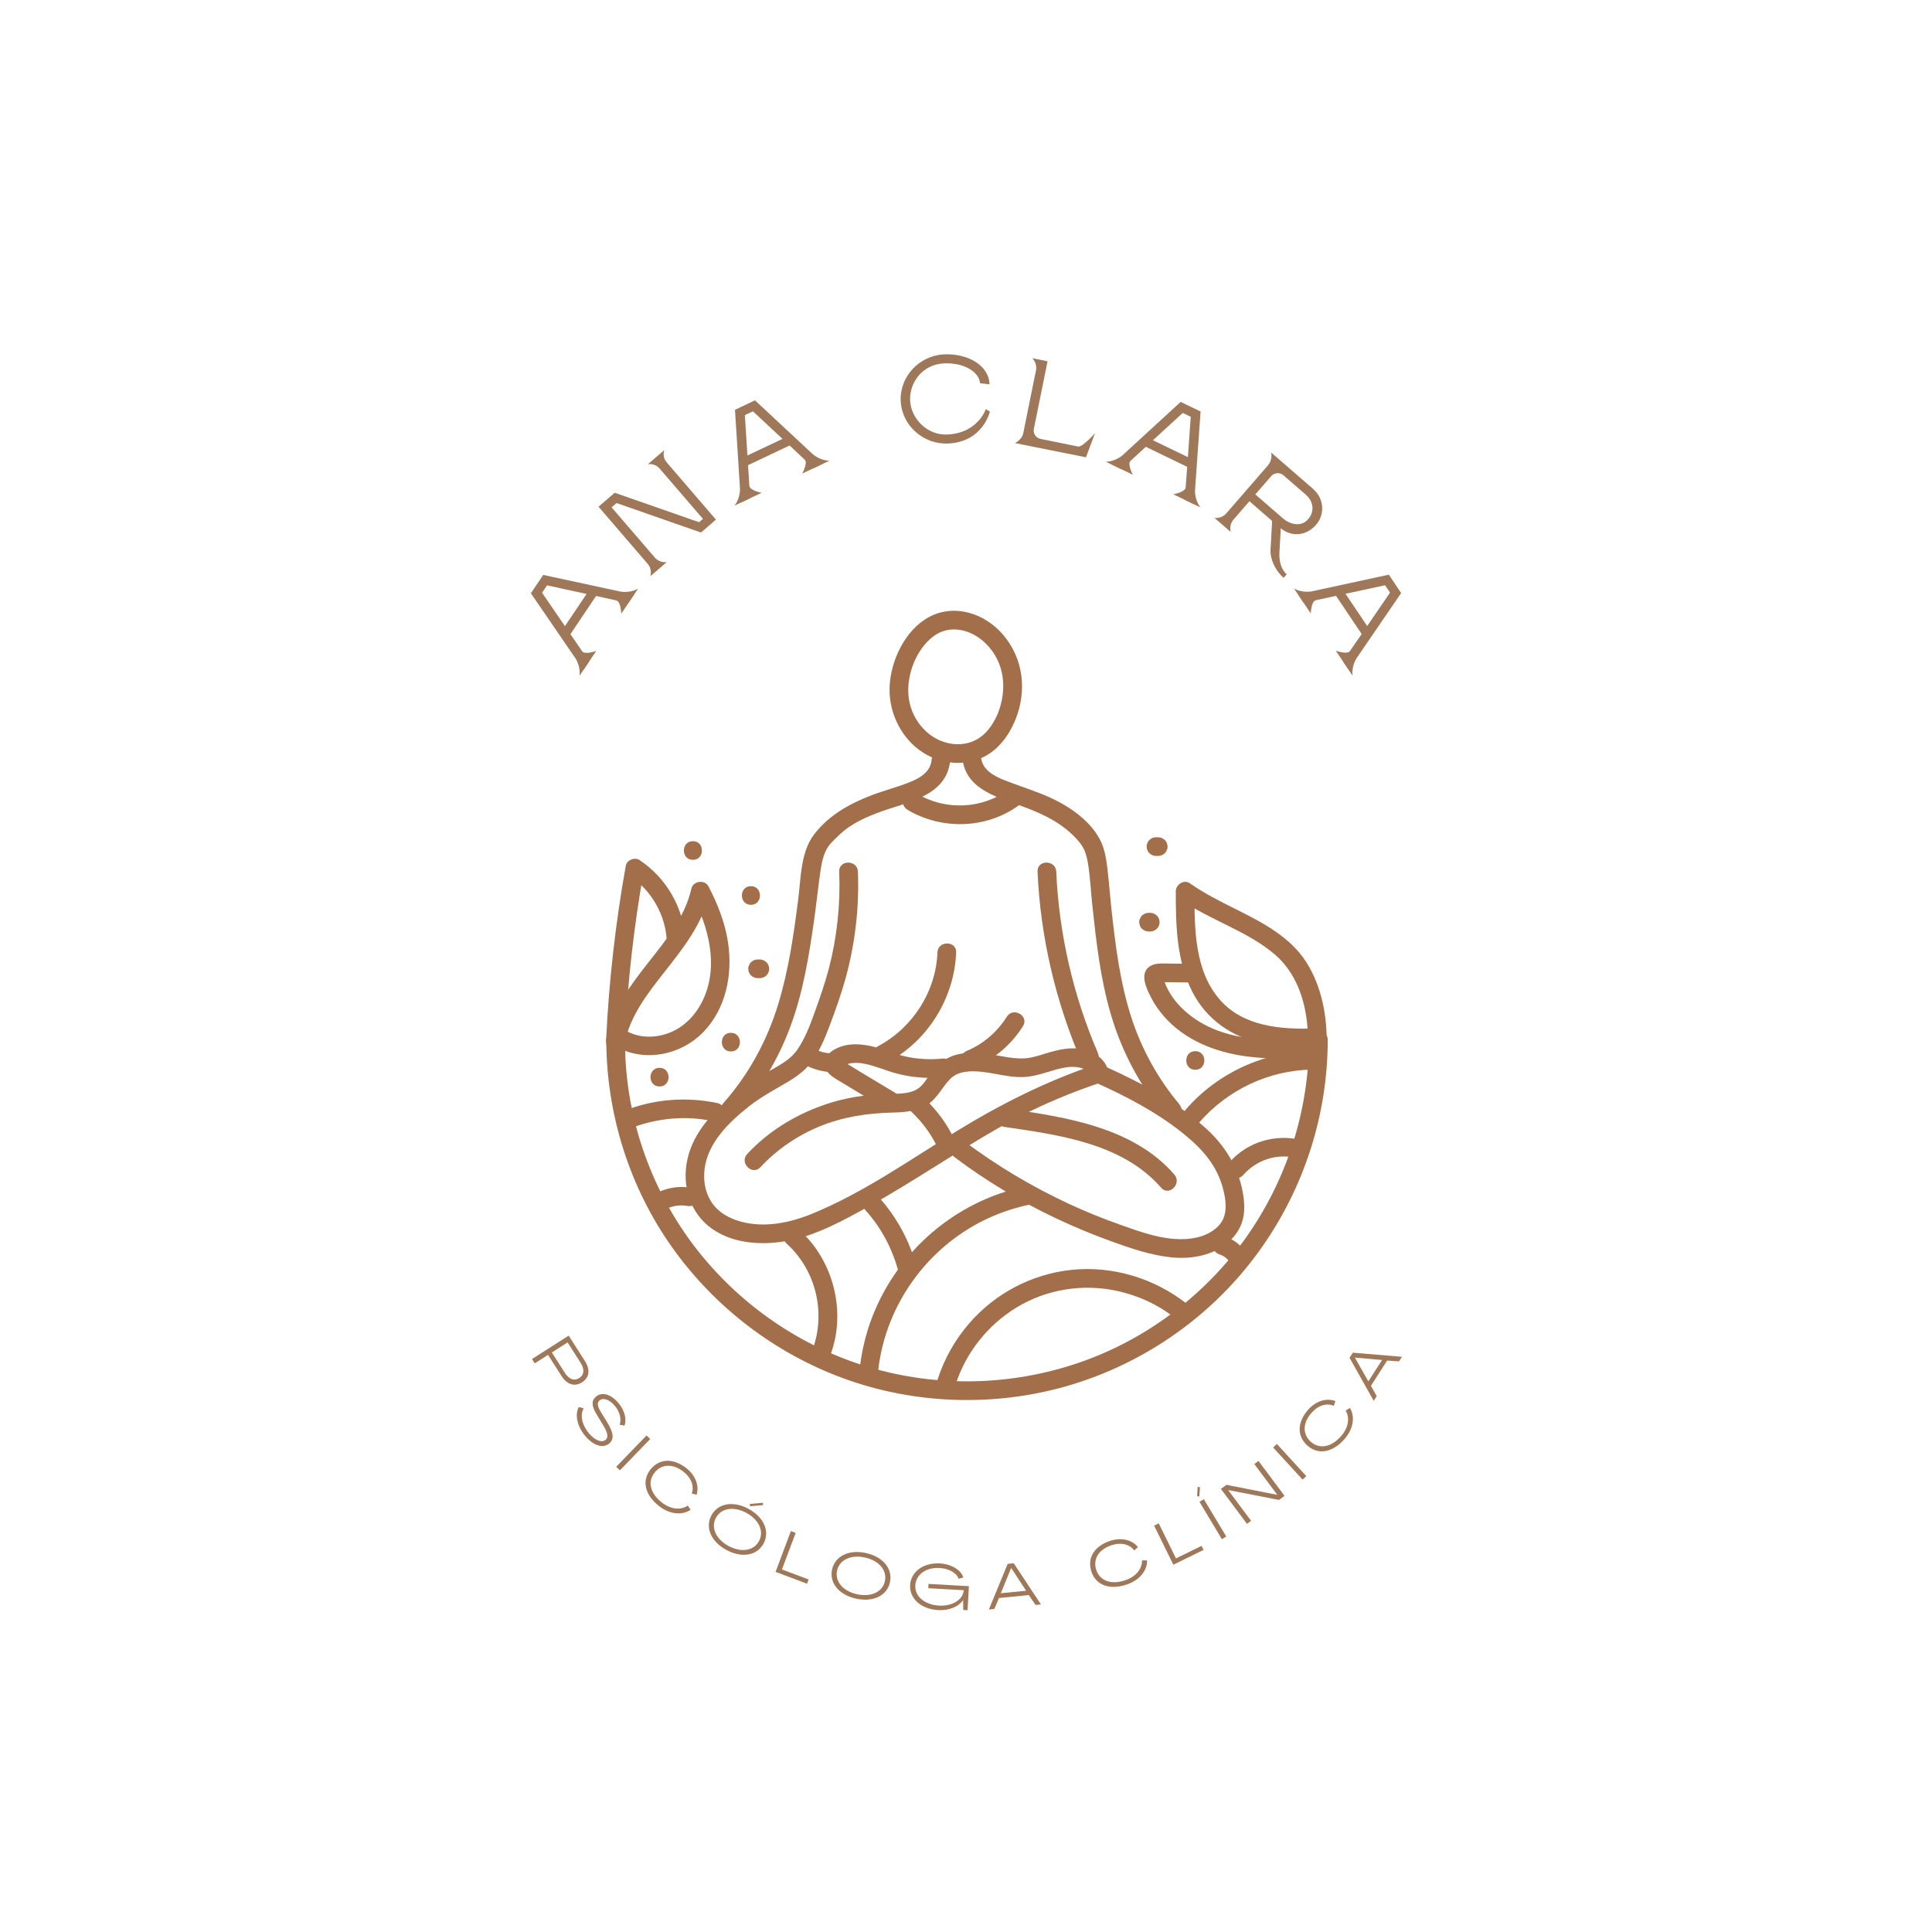 <?xml version="1.0" encoding="UTF-8"?><svg xmlns="http://www.w3.org/2000/svg" xmlns:xlink="http://www.w3.org/1999/xlink" contentScriptType="text/ecmascript" width="375" zoomAndPan="magnify" contentStyleType="text/css" viewBox="0 0 375 375" height="375" preserveAspectRatio="xMidYMid meet" version="1.0"><defs><g><g id="glyph-0-0"><path d="M 11.266 -16.77 C 11.266 -16.77 9.918 -15.883 7.871 -16.188 L -5.309 -19.031 L -7.152 -19.43 L -9.547 -15.863 L -8.48 -14.309 L -0.848 -3.172 C 0.191 -1.402 -0.105 0.16 -0.105 0.16 L 0.656 -0.977 L 0.676 -0.961 L 1.785 -2.617 L 1.766 -2.629 L 3.145 -4.68 C 3.145 -4.68 0.953 -3.871 0.41 -4.609 L -1.867 -7.934 L 3.109 -15.34 L 7.012 -14.48 C 7.93 -14.297 8 -11.91 8 -11.91 L 9.395 -13.98 L 9.414 -13.969 L 10.523 -15.621 L 10.504 -15.633 Z M -2.934 -9.484 L -7.371 -15.965 L -6.406 -17.398 L 1.266 -15.738 Z M -2.934 -9.484 "/></g><g id="glyph-1-0"><path d="M 0.062 -22.18 C 0.062 -22.18 1.379 -22.488 2.367 -21.344 L 10.77 -11.578 L 10.023 -10.938 L -6.355 -16.656 L -9.5 -13.949 L 0.043 -2.855 C 1 -1.746 0.562 -0.453 0.562 -0.453 L 3.742 -3.191 C 3.742 -3.191 2.367 -2.988 1.445 -4.059 L -6.961 -13.824 L -5.996 -14.656 L 10.383 -8.934 L 13.293 -11.438 L 3.75 -22.531 C 2.762 -23.68 3.266 -24.934 3.266 -24.934 Z M 0.062 -22.18 "/></g><g id="glyph-2-0"><path d="M 18.262 -8.637 C 18.262 -8.637 16.648 -8.566 15.047 -9.879 L 5.18 -19.066 L 3.805 -20.352 L -0.078 -18.516 L 0.039 -16.633 L 0.895 -3.156 C 0.883 -1.109 -0.172 0.082 -0.172 0.082 L 1.062 -0.504 L 1.074 -0.48 L 2.875 -1.332 L 2.863 -1.355 L 5.098 -2.41 C 5.098 -2.41 2.797 -2.836 2.711 -3.75 L 2.457 -7.77 L 10.523 -11.586 L 13.438 -8.852 C 14.133 -8.223 12.969 -6.137 12.969 -6.137 L 15.227 -7.203 L 15.234 -7.18 L 17.035 -8.031 L 17.023 -8.055 Z M 2.336 -9.652 L 1.84 -17.484 L 3.402 -18.223 L 9.145 -12.871 Z M 2.336 -9.652 "/></g><g id="glyph-3-0"><path d="M 9.449 -1.902 C 5.449 -1.727 2.371 -5.098 2.223 -8.504 C 2.074 -11.883 4.508 -15.52 8.848 -15.711 C 12.871 -15.887 15.699 -13.895 15.785 -11.859 L 17.645 -11.652 C 17.477 -15.465 13.277 -17.656 8.84 -17.461 C 4.047 -17.254 0.191 -13.191 0.398 -8.422 C 0.609 -3.652 4.805 0.055 9.598 -0.156 C 16.383 -0.453 17.711 -6.348 17.711 -6.348 L 16.918 -6.84 C 16.918 -6.84 15.395 -2.164 9.449 -1.902 Z M 9.449 -1.902 "/></g><g id="glyph-4-0"><path d="M 13 0.844 L 5.688 -0.637 C 4.793 -0.816 4.211 -1.691 4.391 -2.586 L 7.051 -15.707 L 4.086 -16.309 C 4.086 -16.309 5.09 -15.348 4.809 -13.957 L 2.328 -1.707 C 2.086 -0.508 0.746 0.176 0.746 0.176 L 14.461 2.93 L 14.508 2.938 L 16.266 -1.75 C 16.266 -1.75 13.82 1.012 13 0.844 Z M 13 0.844 "/></g><g id="glyph-5-0"><path d="M 18.191 8.781 C 18.191 8.781 17.125 7.574 17.141 5.5 L 18.09 -7.945 L 18.223 -9.828 L 14.355 -11.691 L 12.969 -10.418 L 3.02 -1.285 C 1.418 -0.008 -0.172 -0.082 -0.172 -0.082 L 1.059 0.512 L 1.047 0.531 L 2.84 1.398 L 2.852 1.375 L 5.078 2.449 C 5.078 2.449 3.965 0.395 4.621 -0.246 L 7.59 -2.973 L 15.625 0.91 L 15.328 4.895 C 15.277 5.828 12.922 6.238 12.922 6.238 L 15.168 7.32 L 15.156 7.344 L 16.953 8.207 L 16.961 8.188 Z M 8.977 -4.246 L 14.762 -9.551 L 16.316 -8.801 L 15.762 -0.973 Z M 8.977 -4.246 "/></g><g id="glyph-6-0"><path d="M 13.145 7.145 L 13.41 2.484 C 15.414 4.16 18.301 4.059 20.266 1.793 C 22.027 -0.238 21.789 -3.301 19.762 -5.062 L 19.777 -5.078 L 11.531 -12.23 C 11.531 -12.23 11.914 -10.883 10.863 -9.668 L 2.812 -0.387 C 1.871 0.699 0.527 0.457 0.527 0.457 L 3.699 3.207 C 3.699 3.207 3.266 1.91 4.207 0.824 L 7.32 -2.766 L 11.727 1.055 L 11.422 6.605 C 11.309 8.602 12.453 10.801 13.957 12.105 L 14.555 11.414 C 13.41 10.426 13.047 8.648 13.145 7.145 Z M 11.551 -7.641 C 12.148 -8.328 13.23 -8.406 13.938 -7.793 L 18.285 -4.02 C 19.938 -2.59 20.051 -0.27 18.23 1.172 C 17.07 2.07 15.176 1.727 13.926 0.645 L 8.469 -4.09 Z M 11.551 -7.641 "/></g><g id="glyph-7-0"><path d="M 11.266 16.77 C 11.266 16.77 10.953 15.188 12.012 13.406 L 19.625 2.277 L 20.691 0.727 L 18.297 -2.84 L 16.453 -2.441 L 3.254 0.414 C 1.227 0.707 -0.105 -0.16 -0.105 -0.16 L 0.656 0.977 L 0.637 0.988 L 1.746 2.641 L 1.766 2.629 L 3.145 4.68 C 3.145 4.68 3.223 2.344 4.113 2.121 L 8.051 1.27 L 13.027 8.676 L 10.758 11.965 C 10.238 12.746 8 11.91 8 11.91 L 9.395 13.98 L 9.371 13.992 L 10.484 15.648 L 10.504 15.633 Z M 9.891 0.871 L 17.566 -0.789 L 18.527 0.645 L 14.094 7.125 Z M 9.891 0.871 "/></g><g id="glyph-8-0"><path d="M 0.324 0.508 L 0.859 1.344 L 3.449 -0.305 L 6.043 3.762 C 7.145 5.492 8.605 5.926 10.039 5.027 C 11.477 4.109 11.695 2.605 10.586 0.863 L 7.457 -4.043 Z M 4.188 -0.777 L 7.242 -2.727 L 9.766 1.23 C 10.578 2.504 10.465 3.574 9.504 4.188 C 8.543 4.801 7.523 4.453 6.711 3.18 Z M 4.188 -0.777 "/></g><g id="glyph-9-0"><path d="M 3.273 4.305 C 4.836 6.145 6.703 6.727 7.902 5.707 C 8.879 4.875 8.758 3.641 7.5 1.605 L 6.348 -0.266 C 5.574 -1.484 5.488 -2.199 6.02 -2.648 C 6.715 -3.238 7.945 -2.809 8.965 -1.613 C 9.977 -0.426 10.301 1.031 9.914 2.055 L 10.852 2.25 C 11.324 1.027 10.887 -0.727 9.641 -2.188 C 8.25 -3.824 6.5 -4.383 5.32 -3.379 C 4.379 -2.578 4.457 -1.523 5.52 0.188 L 6.684 2.113 C 7.633 3.637 7.758 4.523 7.191 5.004 C 6.477 5.609 5.152 5.148 3.98 3.766 C 2.609 2.16 2.168 0.141 2.941 -1.102 L 1.984 -1.371 C 1.195 0.148 1.652 2.406 3.273 4.305 Z M 3.273 4.305 "/></g><g id="glyph-10-0"><path d="M 0.43 0.418 L 1.148 1.109 L 7.027 -4.973 L 6.312 -5.664 Z M 0.43 0.418 "/></g><g id="glyph-11-0"><path d="M 4.688 4.02 C 6.727 5.602 9.094 5.875 10.797 4.723 L 10.242 3.91 C 8.863 4.863 6.914 4.637 5.227 3.328 C 2.969 1.574 2.402 -0.672 3.758 -2.43 C 5.125 -4.195 7.32 -4.281 9.406 -2.664 C 10.914 -1.492 11.539 0.145 11.016 1.562 L 11.953 1.82 C 12.516 0.039 11.73 -1.98 9.941 -3.371 C 7.371 -5.367 4.668 -5.23 2.969 -3.043 C 1.277 -0.863 1.938 1.887 4.688 4.02 Z M 4.688 4.02 "/></g><g id="glyph-12-0"><path d="M 9.934 -5.242 L 12.461 -5.469 L 12.418 -5.914 L 9.891 -5.688 Z M 5.328 3.234 C 8.324 4.863 11.277 4.352 12.551 2.012 C 13.82 -0.332 12.648 -3.098 9.652 -4.727 C 6.668 -6.348 3.711 -5.824 2.438 -3.484 C 1.168 -1.141 2.344 1.617 5.328 3.234 Z M 5.746 2.465 C 3.289 1.133 2.289 -1.121 3.312 -3.008 C 4.34 -4.895 6.773 -5.281 9.23 -3.945 C 11.688 -2.609 12.691 -0.359 11.664 1.527 C 10.641 3.418 8.203 3.801 5.746 2.465 Z M 5.746 2.465 "/></g><g id="glyph-13-0"><path d="M 0.562 0.211 L 6.672 2.508 L 6.98 1.688 L 1.801 -0.258 L 4.469 -7.359 L 3.539 -7.707 Z M 0.562 0.211 "/></g><g id="glyph-14-0"><path d="M 6.012 1.66 C 9.336 2.406 12.039 1.109 12.621 -1.488 C 13.207 -4.09 11.324 -6.43 8 -7.18 C 4.688 -7.926 1.98 -6.613 1.395 -4.016 C 0.812 -1.418 2.695 0.914 6.012 1.66 Z M 6.203 0.805 C 3.477 0.191 1.895 -1.703 2.367 -3.797 C 2.84 -5.895 5.074 -6.926 7.805 -6.312 C 10.531 -5.699 12.109 -3.805 11.641 -1.711 C 11.168 0.383 8.93 1.418 6.203 0.805 Z M 6.203 0.805 "/></g><g id="glyph-15-0"><path d="M 6.141 0.645 C 8.297 0.766 10.035 0.023 10.996 -1.27 L 11.008 -1.27 L 11.023 0.621 L 11.859 0.668 L 12.125 -3.992 L 4.289 -4.434 L 4.242 -3.598 L 11.117 -3.211 C 11.016 -1.375 8.898 -0.078 6.336 -0.223 C 3.543 -0.379 1.605 -2.023 1.723 -4.133 C 1.844 -6.277 3.82 -7.684 6.469 -7.52 C 8.18 -7.426 9.793 -6.555 10.102 -5.441 L 11.039 -5.676 C 10.641 -7.141 8.652 -8.289 6.508 -8.41 C 3.297 -8.59 0.863 -6.812 0.715 -4.191 C 0.57 -1.578 2.848 0.461 6.141 0.645 Z M 6.141 0.645 "/></g><g id="glyph-16-0"><path d="M 0.059 -0.004 L 1.121 -0.109 L 2.023 -2.234 L 7.805 -2.801 L 9.113 -0.891 L 10.164 -0.992 L 4.887 -8.977 L 3.715 -8.863 Z M 2.379 -3.164 L 4.375 -8.047 L 4.398 -8.051 L 7.289 -3.641 Z M 2.379 -3.164 "/></g><g id="glyph-17-0"><path d="M 5.945 -1.668 C 8.391 -2.488 9.938 -4.305 9.918 -6.363 L 8.938 -6.352 C 8.965 -4.676 7.695 -3.176 5.668 -2.5 C 2.957 -1.594 0.777 -2.371 0.062 -4.473 C -0.645 -6.59 0.5 -8.465 3.004 -9.301 C 4.812 -9.906 6.523 -9.516 7.414 -8.297 L 8.148 -8.934 C 6.98 -10.391 4.863 -10.859 2.711 -10.141 C -0.375 -9.109 -1.762 -6.789 -0.883 -4.16 C -0.008 -1.539 2.645 -0.566 5.945 -1.668 Z M 5.945 -1.668 "/></g><g id="glyph-18-0"><path d="M 0.539 -0.266 L 6.398 -3.145 L 6.012 -3.93 L 1.047 -1.492 L -2.301 -8.297 L -3.195 -7.855 Z M 0.539 -0.266 "/></g><g id="glyph-19-0"><path d="M -3.855 -8.59 L -3.742 -10.406 L -4.188 -10.445 L -4.289 -8.637 Z M 0.516 -0.309 L 1.367 -0.82 L -2.988 -8.074 L -3.84 -7.562 Z M 0.516 -0.309 "/></g><g id="glyph-20-0"><path d="M 0.48 -0.359 L 1.277 -0.953 L -3.172 -6.918 L -3.16 -6.926 L 6.703 -5.004 L 7.77 -5.801 L 2.711 -12.578 L 1.902 -11.977 L 6.359 -6.004 L 6.352 -5.996 L -3.512 -7.938 L -4.578 -7.141 Z M 0.48 -0.359 "/></g><g id="glyph-21-0"><path d="M 0.441 -0.406 L 1.176 -1.078 L -4.535 -7.316 L -5.27 -6.645 Z M 0.441 -0.406 "/></g><g id="glyph-22-0"><path d="M 4.297 -4.434 C 6 -6.371 6.418 -8.719 5.371 -10.488 L 4.527 -9.984 C 5.395 -8.551 5.051 -6.617 3.641 -5.012 C 1.754 -2.867 -0.523 -2.441 -2.199 -3.898 C -3.875 -5.371 -3.828 -7.566 -2.086 -9.551 C -0.824 -10.984 0.848 -11.508 2.23 -10.898 L 2.547 -11.82 C 0.805 -12.492 -1.262 -11.832 -2.762 -10.129 C -4.906 -7.684 -4.938 -4.98 -2.855 -3.148 C -0.781 -1.328 2 -1.82 4.297 -4.434 Z M 4.297 -4.434 "/></g><g id="glyph-23-0"><path d="M 0.031 -0.051 L 0.609 -0.949 L -0.504 -2.973 L 2.633 -7.863 L 4.941 -7.707 L 5.512 -8.598 L -4.027 -9.395 L -4.66 -8.406 Z M -1.012 -3.828 L -3.613 -8.418 L -3.598 -8.438 L 1.652 -7.977 Z M -1.012 -3.828 "/></g></g><clipPath id="clip-0"><path d="M 117.48 200 L 257.73 200 L 257.73 272 L 117.48 272 Z M 117.48 200 " clip-rule="nonzero"/></clipPath><clipPath id="clip-1"><path d="M 117.48 171 L 142 171 L 142 205 L 117.48 205 Z M 117.48 171 " clip-rule="nonzero"/></clipPath><clipPath id="clip-2"><path d="M 117.48 166 L 134 166 L 134 204 L 117.48 204 Z M 117.48 166 " clip-rule="nonzero"/></clipPath><clipPath id="clip-3"><path d="M 228 171 L 257.73 171 L 257.73 205 L 228 205 Z M 228 171 " clip-rule="nonzero"/></clipPath></defs><g clip-path="url(#clip-0)"><path fill="rgb(63.919%, 43.529%, 29.019%)" d="M 117.676 201.844 C 117.707 216.262 122.18 230.535 130.586 242.285 C 138.828 253.809 150.422 262.672 163.746 267.547 C 177.457 272.562 192.777 273.086 206.82 269.105 C 220.348 265.277 232.629 257.289 241.582 246.465 C 250.777 235.355 256.359 221.648 257.496 207.277 C 257.641 205.469 257.707 203.656 257.711 201.844 C 257.715 199.512 254.09 199.508 254.082 201.844 C 254.055 215.574 249.785 229.012 241.836 240.223 C 234.168 251.039 223.141 259.492 210.68 264.051 C 197.535 268.863 183.004 269.43 169.531 265.613 C 156.609 261.957 145.027 254.328 136.461 244.012 C 127.84 233.637 122.543 220.57 121.508 207.129 C 121.371 205.367 121.309 203.605 121.305 201.844 C 121.301 199.512 117.672 199.508 117.676 201.844 " fill-opacity="1" fill-rule="nonzero"/></g><path fill="rgb(63.919%, 43.529%, 29.019%)" d="M 193.781 138.277 C 192.98 140.145 191.875 142 190.164 143.172 C 188.379 144.395 186.176 144.727 184.074 144.254 C 179.73 143.281 176.652 139.242 176.324 134.875 C 176.02 130.855 177.816 126.121 181.07 123.59 C 184.383 121.008 188.695 122.227 191.434 125.004 C 195.137 128.762 195.508 133.973 193.598 138.707 C 193.23 139.617 193.996 140.699 194.867 140.938 C 195.902 141.223 196.73 140.582 197.098 139.672 C 199.352 134.082 198.664 127.895 194.738 123.25 C 191.242 119.113 185.359 117.09 180.352 119.75 C 175.668 122.242 172.848 128.281 172.668 133.387 C 172.461 139.188 175.805 144.949 181.258 147.16 C 184.32 148.402 187.863 148.41 190.852 146.957 C 193.676 145.586 195.703 142.934 196.914 140.105 C 197.297 139.207 197.184 138.164 196.262 137.625 C 195.5 137.18 194.168 137.371 193.781 138.277 " fill-opacity="1" fill-rule="nonzero"/><path fill="rgb(63.919%, 43.529%, 29.019%)" d="M 186.777 146.875 C 187.184 152.902 192.988 154.559 197.805 156.281 C 202.344 157.902 206.59 159.84 209.645 163.633 C 209.672 163.668 209.711 163.711 209.848 163.918 C 209.941 164.062 210.039 164.207 210.129 164.355 C 210.23 164.527 210.324 164.699 210.414 164.879 C 210.453 164.953 210.488 165.027 210.523 165.105 C 210.75 165.594 210.461 164.934 210.57 165.227 C 210.875 166.047 211.066 166.898 211.203 167.762 C 211.602 170.227 211.734 173.051 212.012 175.652 C 212.766 182.715 213.57 189.844 215.555 196.688 C 217.703 204.098 221.328 210.91 226.285 216.824 C 226.914 217.574 228.203 217.473 228.852 216.824 C 229.594 216.078 229.48 215.016 228.852 214.262 C 224.691 209.297 221.547 203.551 219.562 197.387 C 217.438 190.781 216.551 183.883 215.789 177.012 C 215.469 174.133 215.277 171.242 214.922 168.371 C 214.684 166.445 214.359 164.551 213.43 162.824 C 211.488 159.227 207.582 156.535 203.965 154.871 C 201.031 153.527 197.953 152.621 194.961 151.438 C 192.875 150.609 190.574 149.367 190.406 146.875 C 190.246 144.562 186.617 144.547 186.777 146.875 " fill-opacity="1" fill-rule="nonzero"/><path fill="rgb(63.919%, 43.529%, 29.019%)" d="M 162.891 169.176 C 163.145 175.52 162.48 181.844 160.879 187.992 C 160.109 190.938 159.094 193.801 158.066 196.66 C 157.18 199.129 156.227 201.617 154.727 203.793 C 153.406 205.699 151.164 206.84 149.199 207.957 C 146.992 209.211 144.926 210.52 142.934 212.086 C 138.738 215.387 134.594 219.641 133.422 225.027 C 132.301 230.164 133.902 235.52 138.316 238.582 C 142.926 241.777 149.344 241.793 154.598 240.461 C 159.219 239.293 163.641 236.902 167.793 234.625 C 172.738 231.91 177.516 228.91 182.297 225.922 C 187.246 222.832 192.188 219.707 197.359 217.004 C 202.629 214.25 208.117 211.969 213.754 210.086 C 215.957 209.348 215.012 205.848 212.789 206.59 C 203.129 209.82 194.203 214.32 185.547 219.637 C 176.449 225.227 167.492 231.562 157.559 235.613 C 153.266 237.363 148.484 238.344 143.898 237.141 C 141.516 236.516 139.254 235.25 137.953 233.098 C 136.844 231.266 136.5 229.07 136.75 226.961 C 137.355 221.859 141.398 217.914 145.215 214.871 C 147.129 213.344 149.188 212.137 151.309 210.926 C 153.301 209.789 155.426 208.578 156.941 206.824 C 158.887 204.57 160.051 201.691 161.086 198.941 C 162.199 195.98 163.27 192.984 164.113 189.938 C 165.977 183.199 166.797 176.16 166.52 169.176 C 166.43 166.852 162.797 166.84 162.891 169.176 " fill-opacity="1" fill-rule="nonzero"/><path fill="rgb(63.919%, 43.529%, 29.019%)" d="M 215.113 207.902 C 214.602 205.625 212.504 204.207 210.332 203.711 C 207.789 203.133 205.359 203.746 202.918 204.492 C 201.637 204.887 200.332 205.32 198.984 205.418 C 197.488 205.523 196.004 205.301 194.531 205.035 C 191.809 204.551 189.094 204.043 186.328 204.559 C 183.711 205.043 181.895 206.594 180.387 208.703 C 179.773 209.562 179.207 210.52 178.359 211.172 C 177.387 211.918 176.078 212.152 174.887 212.25 C 172.285 212.461 169.699 212.387 167.105 212.75 C 164.57 213.098 162.074 213.699 159.664 214.559 C 154.133 216.52 149.035 219.684 145.031 223.988 C 143.445 225.695 146.008 228.266 147.598 226.551 C 150.777 223.133 154.695 220.453 159.008 218.668 C 163.566 216.781 168.262 216.078 173.156 215.953 C 175.496 215.895 178.043 215.723 180.055 214.391 C 181.992 213.105 182.848 211.027 184.43 209.426 C 185.992 207.84 188.422 207.824 190.496 208.031 C 193.203 208.301 195.844 209.152 198.59 209.059 C 201.59 208.957 204.23 207.547 207.16 207.133 C 208.602 206.93 211.227 207.133 211.613 208.867 C 212.125 211.141 215.625 210.176 215.113 207.902 " fill-opacity="1" fill-rule="nonzero"/><path fill="rgb(63.919%, 43.529%, 29.019%)" d="M 183.059 205.461 C 180.66 205.711 178.211 205.602 175.852 205.082 C 173.219 204.508 170.766 203.27 168.09 202.867 C 166.598 202.645 165.059 202.598 163.594 203.023 C 162.215 203.422 160.551 204.297 160.141 205.789 C 159.504 208.105 162.023 209.27 163.629 210.25 C 166.434 211.957 169.254 213.648 172.074 215.336 C 174.082 216.535 175.906 213.406 173.902 212.207 C 171.547 210.801 169.195 209.387 166.848 207.965 C 166.125 207.527 165.402 207.086 164.684 206.645 C 164.422 206.484 164.16 206.328 163.902 206.164 C 163.816 206.113 163.715 206.02 163.625 205.992 C 163.258 205.883 163.766 205.676 163.703 206.273 C 163.621 206.578 163.539 206.883 163.457 207.188 C 163.652 206.742 164.59 206.449 165.289 206.355 C 166.176 206.23 167.113 206.328 167.988 206.512 C 169.836 206.898 171.586 207.652 173.395 208.188 C 176.488 209.102 179.852 209.418 183.059 209.082 C 184.035 208.98 184.875 208.324 184.875 207.273 C 184.875 206.371 184.039 205.355 183.059 205.461 " fill-opacity="1" fill-rule="nonzero"/><path fill="rgb(63.919%, 43.529%, 29.019%)" d="M 185.348 224.664 C 191.43 229.223 197.965 233.156 204.836 236.414 C 208.367 238.09 211.984 239.594 215.66 240.926 C 219.43 242.285 223.285 243.621 227.293 244.043 C 230.785 244.41 234.625 243.855 237.543 241.785 C 238.973 240.773 240.129 239.492 240.824 237.883 C 241.605 236.082 241.617 234.176 241.355 232.266 C 240.641 227.062 238.008 222.605 234.152 219.094 C 228.434 213.883 221.422 210.094 214.395 206.961 C 213.5 206.562 212.445 206.703 211.914 207.609 C 211.461 208.383 211.664 209.688 212.562 210.09 C 218.508 212.738 224.438 215.84 229.539 219.914 C 233.367 222.973 236.375 226.309 237.512 231.203 C 238.059 233.566 238.266 236.184 236.418 238.031 C 234.23 240.227 230.855 240.699 227.902 240.473 C 224.289 240.199 220.738 238.891 217.344 237.688 C 214.012 236.508 210.734 235.18 207.527 233.691 C 200.344 230.355 193.516 226.285 187.18 221.535 C 186.395 220.949 185.152 221.41 184.699 222.188 C 184.156 223.113 184.562 224.074 185.348 224.664 " fill-opacity="1" fill-rule="nonzero"/><path fill="rgb(63.919%, 43.529%, 29.019%)" d="M 227.938 227.973 C 220.004 218.852 207.148 216.883 195.84 215.23 C 194.871 215.09 193.891 215.469 193.609 216.496 C 193.371 217.348 193.898 218.582 194.875 218.723 C 205.535 220.281 217.875 221.914 225.375 230.535 C 226.906 232.297 229.465 229.727 227.938 227.973 " fill-opacity="1" fill-rule="nonzero"/><path fill="rgb(63.919%, 43.529%, 29.019%)" d="M 143.02 216.621 C 147.527 211.512 151.027 205.68 153.398 199.293 C 155.875 192.621 157.031 185.578 158.02 178.559 C 158.445 175.531 158.77 172.488 159.191 169.461 C 159.445 167.648 159.781 165.906 160.582 164.602 C 161 163.926 161.391 163.527 162.078 162.84 C 162.723 162.199 163.52 161.461 164.16 160.977 C 166.109 159.5 168.371 158.5 170.652 157.652 C 176.047 155.652 183.762 154.598 184.434 147.582 C 184.527 146.609 183.535 145.773 182.621 145.773 C 181.562 145.773 180.898 146.605 180.805 147.582 C 180.598 149.746 178.703 150.934 176.863 151.703 C 174.375 152.742 171.719 153.383 169.199 154.344 C 164.91 155.98 160.82 158.266 158 161.984 C 155.383 165.441 155.473 170.355 154.945 174.457 C 154.074 181.305 153.086 188.219 151.074 194.84 C 148.918 201.934 145.371 208.492 140.453 214.059 C 138.914 215.801 141.473 218.375 143.02 216.621 " fill-opacity="1" fill-rule="nonzero"/><path fill="rgb(63.919%, 43.529%, 29.019%)" d="M 201.387 169.172 C 201.949 181.918 204.891 194.391 209.926 206.109 C 210.312 207.008 211.637 207.207 212.406 206.758 C 213.34 206.215 213.445 205.184 213.059 204.281 C 208.293 193.184 205.547 181.234 205.016 169.172 C 204.91 166.852 201.281 166.836 201.387 169.172 " fill-opacity="1" fill-rule="nonzero"/><path fill="rgb(63.919%, 43.529%, 29.019%)" d="M 176.141 157.176 C 182.766 161.141 191.516 160.902 197.77 156.297 C 198.559 155.719 198.953 154.727 198.422 153.82 C 197.965 153.043 196.73 152.586 195.938 153.168 C 190.68 157.039 183.586 157.406 177.973 154.047 C 175.965 152.848 174.137 155.977 176.141 157.176 " fill-opacity="1" fill-rule="nonzero"/><path fill="rgb(63.919%, 43.529%, 29.019%)" d="M 156.695 206.926 C 158.496 207.766 160.402 208.195 162.398 208.082 C 164.719 207.953 164.734 204.328 162.398 204.461 C 161.062 204.535 159.75 204.367 158.527 203.797 C 157.641 203.379 156.57 203.547 156.043 204.445 C 155.582 205.23 155.805 206.508 156.695 206.926 " fill-opacity="1" fill-rule="nonzero"/><path fill="rgb(63.919%, 43.529%, 29.019%)" d="M 185.375 221.469 C 183.984 218.355 181.945 215.574 179.469 213.234 C 177.773 211.633 175.203 214.188 176.906 215.797 C 179.18 217.945 180.965 220.441 182.242 223.297 C 182.641 224.191 183.945 224.402 184.723 223.949 C 185.645 223.41 185.773 222.367 185.375 221.469 " fill-opacity="1" fill-rule="nonzero"/><path fill="rgb(63.919%, 43.529%, 29.019%)" d="M 172.242 206.203 C 180.094 202.059 185.25 193.707 185.586 184.871 C 185.672 182.539 182.043 182.543 181.957 184.871 C 181.668 192.477 177.125 199.527 170.41 203.074 C 168.344 204.164 170.176 207.293 172.242 206.203 " fill-opacity="1" fill-rule="nonzero"/><path fill="rgb(63.919%, 43.529%, 29.019%)" d="M 188.754 207.402 C 192.824 205.691 196.199 202.922 198.559 199.172 C 199.801 197.191 196.664 195.371 195.422 197.344 C 193.613 200.223 190.941 202.586 187.789 203.91 C 186.887 204.289 186.238 205.109 186.52 206.141 C 186.754 206.988 187.844 207.785 188.754 207.402 " fill-opacity="1" fill-rule="nonzero"/><g clip-path="url(#clip-1)"><path fill="rgb(63.919%, 43.529%, 29.019%)" d="M 121.184 202.734 C 122.219 197.184 125.789 192.707 129.195 188.379 C 132.758 183.855 136.41 179.168 137.699 173.434 C 136.594 173.578 135.488 173.723 134.383 173.867 C 137.508 179.902 139.484 187.238 136.598 193.758 C 135.336 196.609 133.18 199.074 130.277 200.32 C 127.621 201.457 124.48 201.59 121.871 200.262 C 119.797 199.203 117.957 202.328 120.039 203.391 C 125.484 206.164 132.254 204.688 136.465 200.375 C 140.957 195.773 142.242 189.074 141.305 182.891 C 140.727 179.082 139.281 175.449 137.516 172.039 C 136.809 170.68 134.535 170.977 134.199 172.473 C 132.961 177.984 129.297 182.422 125.883 186.766 C 122.348 191.27 118.762 196.012 117.684 201.77 C 117.504 202.73 117.949 203.727 118.949 204 C 119.836 204.242 121 203.699 121.184 202.734 " fill-opacity="1" fill-rule="nonzero"/></g><g clip-path="url(#clip-2)"><path fill="rgb(63.919%, 43.529%, 29.019%)" d="M 121.289 201.629 C 121.812 190.676 123.035 179.773 124.969 168.98 C 124.082 169.34 123.191 169.703 122.305 170.062 C 126.453 172.836 129.145 177.559 129.422 182.535 C 129.551 184.852 133.18 184.867 133.051 182.535 C 132.699 176.223 129.395 170.449 124.137 166.934 C 123.223 166.324 121.672 166.898 121.469 168.016 C 119.48 179.125 118.199 190.355 117.66 201.629 C 117.551 203.957 121.18 203.953 121.289 201.629 " fill-opacity="1" fill-rule="nonzero"/></g><path fill="rgb(63.919%, 43.529%, 29.019%)" d="M 170.391 266.625 C 171.559 254.258 179.066 243.152 190.031 237.34 C 193.082 235.723 196.336 234.57 199.711 233.836 C 201.992 233.34 201.027 229.848 198.746 230.344 C 185.426 233.238 174.375 242.746 169.391 255.387 C 167.969 258.988 167.125 262.77 166.762 266.625 C 166.668 267.598 167.66 268.438 168.574 268.438 C 169.633 268.438 170.297 267.602 170.391 266.625 " fill-opacity="1" fill-rule="nonzero"/><path fill="rgb(63.919%, 43.529%, 29.019%)" d="M 236.711 243.484 C 237.578 243.754 238.367 244.383 238.863 245.246 C 239.348 246.094 240.504 246.387 241.344 245.895 C 242.199 245.395 242.484 244.27 241.996 243.418 C 241.043 241.754 239.5 240.559 237.676 239.992 C 236.738 239.703 235.695 240.336 235.441 241.258 C 235.176 242.23 235.77 243.191 236.711 243.484 " fill-opacity="1" fill-rule="nonzero"/><path fill="rgb(63.919%, 43.529%, 29.019%)" d="M 185.484 268.746 C 187.453 262.547 191.742 257.172 197.301 253.785 C 203.18 250.203 210.281 249.098 217 250.605 C 220.887 251.477 224.621 253.141 227.766 255.609 C 228.535 256.211 229.582 256.355 230.332 255.609 C 230.961 254.98 231.105 253.652 230.332 253.047 C 224.016 248.09 215.879 245.621 207.859 246.492 C 200.23 247.324 193.148 251.047 188.133 256.852 C 185.363 260.055 183.266 263.746 181.984 267.781 C 181.277 270.012 184.781 270.965 185.484 268.746 " fill-opacity="1" fill-rule="nonzero"/><path fill="rgb(63.919%, 43.529%, 29.019%)" d="M 122.945 218.789 C 127.844 216.996 133.105 216.531 138.227 217.582 C 140.508 218.051 141.48 214.562 139.191 214.09 C 133.453 212.91 127.492 213.277 121.98 215.293 C 119.805 216.09 120.746 219.594 122.945 218.789 " fill-opacity="1" fill-rule="nonzero"/><path fill="rgb(63.919%, 43.529%, 29.019%)" d="M 167.953 234.867 C 171.102 238.355 173.305 242.543 174.453 247.094 C 175.027 249.355 178.527 248.398 177.953 246.133 C 176.648 240.973 174.082 236.25 170.516 232.305 C 168.949 230.57 166.391 233.137 167.953 234.867 " fill-opacity="1" fill-rule="nonzero"/><path fill="rgb(63.919%, 43.529%, 29.019%)" d="M 129.562 234.543 C 130.742 234.008 132.098 233.844 133.371 234.07 C 134.332 234.242 135.324 233.809 135.602 232.805 C 135.844 231.93 135.305 230.75 134.336 230.578 C 132.02 230.164 129.867 230.441 127.73 231.414 C 126.84 231.82 126.621 233.109 127.082 233.895 C 127.617 234.809 128.668 234.953 129.562 234.543 " fill-opacity="1" fill-rule="nonzero"/><path fill="rgb(63.919%, 43.529%, 29.019%)" d="M 152.672 241.379 C 158.359 246.496 160.367 254.812 157.711 261.969 C 157.371 262.887 158.09 263.953 158.98 264.199 C 159.992 264.477 160.867 263.852 161.211 262.934 C 164.285 254.652 161.801 244.723 155.238 238.816 C 153.508 237.258 150.934 239.812 152.672 241.379 " fill-opacity="1" fill-rule="nonzero"/><path fill="rgb(63.919%, 43.529%, 29.019%)" d="M 232.734 217.918 C 238.223 211.551 246.258 207.727 254.688 207.605 C 257.02 207.57 257.027 203.945 254.688 203.98 C 245.363 204.117 236.262 208.289 230.168 215.355 C 228.652 217.113 231.207 219.688 232.734 217.918 " fill-opacity="1" fill-rule="nonzero"/><path fill="rgb(63.919%, 43.529%, 29.019%)" d="M 241.305 228.07 C 243.855 225.164 247.82 223.824 251.602 224.77 C 253.867 225.336 254.832 221.844 252.566 221.277 C 247.598 220.035 242.129 221.641 238.738 225.508 C 237.207 227.258 239.766 229.828 241.305 228.07 " fill-opacity="1" fill-rule="nonzero"/><g clip-path="url(#clip-3)"><path fill="rgb(63.919%, 43.529%, 29.019%)" d="M 255.02 199.625 C 248.637 199.832 241.426 199.246 236.891 194.176 C 231.805 188.492 231.852 180.156 231.844 173.004 C 230.934 173.527 230.023 174.047 229.113 174.57 C 234.922 178.676 242.121 180.66 247.535 185.344 C 252.477 189.621 254.082 196.621 253.844 202.926 C 253.754 205.258 257.383 205.254 257.473 202.926 C 257.68 197.438 256.543 191.465 253.566 186.773 C 250.41 181.805 244.922 178.992 239.812 176.438 C 236.773 174.918 233.727 173.406 230.945 171.441 C 229.793 170.625 228.215 171.723 228.215 173.004 C 228.223 179.629 228.352 186.465 231.426 192.5 C 234.172 197.898 239.137 201.309 245.012 202.539 C 248.297 203.227 251.672 203.355 255.02 203.246 C 257.348 203.172 257.359 199.547 255.02 199.625 " fill-opacity="1" fill-rule="nonzero"/></g><path fill="rgb(63.919%, 43.529%, 29.019%)" d="M 253.746 201.715 C 247.641 201.992 241.156 202.105 235.422 199.664 C 233.137 198.691 231.004 197.301 229.254 195.535 C 228.445 194.715 227.734 193.828 227.137 192.844 C 226.828 192.34 226.539 191.812 226.305 191.27 C 226.188 191.008 226.09 190.742 225.996 190.473 C 225.875 190.117 225.938 189.504 225.66 190 C 225.441 190.215 225.227 190.434 225.008 190.648 C 224.715 190.629 224.738 190.617 225.07 190.625 C 225.348 190.629 225.621 190.629 225.898 190.633 C 226.445 190.641 226.996 190.648 227.547 190.656 C 228.645 190.668 229.742 190.684 230.844 190.695 C 233.18 190.723 233.18 187.102 230.844 187.074 C 229.059 187.051 227.27 187.023 225.484 187.008 C 223.797 186.992 222.133 187.668 222.102 189.613 C 222.082 190.98 222.863 192.535 223.473 193.727 C 224.109 194.969 224.934 196.117 225.84 197.176 C 229.863 201.863 235.867 204.23 241.863 205.035 C 245.809 205.566 249.781 205.516 253.746 205.336 C 256.074 205.23 256.086 201.605 253.746 201.715 " fill-opacity="1" fill-rule="nonzero"/><path fill="rgb(63.919%, 43.529%, 29.019%)" d="M 134.492 166.895 C 136.828 166.895 136.832 163.27 134.492 163.27 C 132.156 163.27 132.152 166.895 134.492 166.895 " fill-opacity="1" fill-rule="nonzero"/><path fill="rgb(63.919%, 43.529%, 29.019%)" d="M 222.938 180.801 C 223.043 180.801 223.152 180.801 223.262 180.801 C 223.727 180.801 224.215 180.602 224.543 180.273 C 224.719 180.109 224.848 179.914 224.918 179.688 C 225.031 179.473 225.086 179.238 225.074 178.992 C 225.055 178.523 224.898 178.035 224.543 177.711 C 224.188 177.383 223.754 177.18 223.262 177.18 C 223.152 177.18 223.043 177.18 222.938 177.18 C 222.473 177.18 221.984 177.383 221.652 177.711 C 221.477 177.875 221.352 178.07 221.277 178.293 C 221.164 178.508 221.113 178.742 221.121 178.992 C 221.145 179.461 221.297 179.945 221.652 180.273 C 222.008 180.598 222.445 180.801 222.938 180.801 " fill-opacity="1" fill-rule="nonzero"/><path fill="rgb(63.919%, 43.529%, 29.019%)" d="M 128.016 210.883 C 130.348 210.883 130.352 207.262 128.016 207.262 C 125.68 207.262 125.676 210.883 128.016 210.883 " fill-opacity="1" fill-rule="nonzero"/><path fill="rgb(63.919%, 43.529%, 29.019%)" d="M 232.008 207.648 C 234.344 207.648 234.348 204.027 232.008 204.027 C 229.672 204.027 229.668 207.648 232.008 207.648 " fill-opacity="1" fill-rule="nonzero"/><path fill="rgb(63.919%, 43.529%, 29.019%)" d="M 141.863 204.09 C 144.199 204.09 144.203 200.465 141.863 200.465 C 139.531 200.465 139.527 204.09 141.863 204.09 " fill-opacity="1" fill-rule="nonzero"/><path fill="rgb(63.919%, 43.529%, 29.019%)" d="M 147.48 186.234 C 147.336 186.234 147.191 186.234 147.047 186.234 C 146.582 186.234 146.094 186.438 145.766 186.766 C 145.59 186.93 145.465 187.125 145.391 187.348 C 145.277 187.562 145.227 187.797 145.234 188.047 C 145.258 188.516 145.41 189 145.766 189.324 C 146.121 189.652 146.559 189.855 147.047 189.855 C 147.191 189.855 147.336 189.855 147.48 189.855 C 147.945 189.855 148.434 189.656 148.766 189.324 C 148.941 189.16 149.066 188.969 149.137 188.742 C 149.254 188.527 149.305 188.293 149.297 188.047 C 149.273 187.578 149.121 187.09 148.766 186.766 C 148.41 186.438 147.973 186.234 147.48 186.234 " fill-opacity="1" fill-rule="nonzero"/><path fill="rgb(63.919%, 43.529%, 29.019%)" d="M 145.754 175.625 C 148.09 175.625 148.09 172 145.754 172 C 143.418 172 143.414 175.625 145.754 175.625 " fill-opacity="1" fill-rule="nonzero"/><path fill="rgb(63.919%, 43.529%, 29.019%)" d="M 224.805 162.512 C 224.66 162.512 224.52 162.512 224.375 162.512 C 223.91 162.512 223.418 162.715 223.09 163.043 C 222.914 163.207 222.789 163.402 222.715 163.625 C 222.602 163.84 222.551 164.074 222.559 164.324 C 222.582 164.793 222.734 165.277 223.09 165.605 C 223.445 165.93 223.883 166.137 224.375 166.137 C 224.52 166.137 224.66 166.137 224.805 166.137 C 225.27 166.137 225.762 165.934 226.09 165.605 C 226.266 165.441 226.391 165.246 226.465 165.023 C 226.578 164.805 226.629 164.574 226.621 164.324 C 226.598 163.855 226.445 163.371 226.09 163.043 C 225.734 162.719 225.297 162.512 224.805 162.512 " fill-opacity="1" fill-rule="nonzero"/><g fill="rgb(62.349%, 47.06%, 35.289%)" fill-opacity="1"><use x="112.588" y="131.019" xmlns:xlink="http://www.w3.org/1999/xlink" xlink:href="#glyph-0-0" xlink:type="simple" xlink:actuate="onLoad" xlink:show="embed"/></g><g fill="rgb(62.349%, 47.06%, 35.289%)" fill-opacity="1"><use x="125.672" y="112.298" xmlns:xlink="http://www.w3.org/1999/xlink" xlink:href="#glyph-1-0" xlink:type="simple" xlink:actuate="onLoad" xlink:show="embed"/></g><g fill="rgb(62.349%, 47.06%, 35.289%)" fill-opacity="1"><use x="142.738" y="98.057" xmlns:xlink="http://www.w3.org/1999/xlink" xlink:href="#glyph-2-0" xlink:type="simple" xlink:actuate="onLoad" xlink:show="embed"/></g><g fill="rgb(62.349%, 47.06%, 35.289%)" fill-opacity="1"><use x="174.427" y="86.243" xmlns:xlink="http://www.w3.org/1999/xlink" xlink:href="#glyph-3-0" xlink:type="simple" xlink:actuate="onLoad" xlink:show="embed"/></g><g fill="rgb(62.349%, 47.06%, 35.289%)" fill-opacity="1"><use x="196.278" y="85.828" xmlns:xlink="http://www.w3.org/1999/xlink" xlink:href="#glyph-4-0" xlink:type="simple" xlink:actuate="onLoad" xlink:show="embed"/></g><g fill="rgb(62.349%, 47.06%, 35.289%)" fill-opacity="1"><use x="214.808" y="89.7" xmlns:xlink="http://www.w3.org/1999/xlink" xlink:href="#glyph-5-0" xlink:type="simple" xlink:actuate="onLoad" xlink:show="embed"/></g><g fill="rgb(62.349%, 47.06%, 35.289%)" fill-opacity="1"><use x="235.191" y="100.056" xmlns:xlink="http://www.w3.org/1999/xlink" xlink:href="#glyph-6-0" xlink:type="simple" xlink:actuate="onLoad" xlink:show="embed"/></g><g fill="rgb(62.349%, 47.06%, 35.289%)" fill-opacity="1"><use x="251.273" y="114.385" xmlns:xlink="http://www.w3.org/1999/xlink" xlink:href="#glyph-7-0" xlink:type="simple" xlink:actuate="onLoad" xlink:show="embed"/></g><g fill="rgb(62.349%, 47.06%, 35.289%)" fill-opacity="1"><use x="102.928" y="263.286" xmlns:xlink="http://www.w3.org/1999/xlink" xlink:href="#glyph-8-0" xlink:type="simple" xlink:actuate="onLoad" xlink:show="embed"/></g><g fill="rgb(62.349%, 47.06%, 35.289%)" fill-opacity="1"><use x="110.357" y="274.465" xmlns:xlink="http://www.w3.org/1999/xlink" xlink:href="#glyph-9-0" xlink:type="simple" xlink:actuate="onLoad" xlink:show="embed"/></g><g fill="rgb(62.349%, 47.06%, 35.289%)" fill-opacity="1"><use x="119.177" y="284.283" xmlns:xlink="http://www.w3.org/1999/xlink" xlink:href="#glyph-10-0" xlink:type="simple" xlink:actuate="onLoad" xlink:show="embed"/></g><g fill="rgb(62.349%, 47.06%, 35.289%)" fill-opacity="1"><use x="123.252" y="288.319" xmlns:xlink="http://www.w3.org/1999/xlink" xlink:href="#glyph-11-0" xlink:type="simple" xlink:actuate="onLoad" xlink:show="embed"/></g><g fill="rgb(62.349%, 47.06%, 35.289%)" fill-opacity="1"><use x="135.652" y="297.602" xmlns:xlink="http://www.w3.org/1999/xlink" xlink:href="#glyph-12-0" xlink:type="simple" xlink:actuate="onLoad" xlink:show="embed"/></g><g fill="rgb(62.349%, 47.06%, 35.289%)" fill-opacity="1"><use x="149.973" y="304.889" xmlns:xlink="http://www.w3.org/1999/xlink" xlink:href="#glyph-13-0" xlink:type="simple" xlink:actuate="onLoad" xlink:show="embed"/></g><g fill="rgb(62.349%, 47.06%, 35.289%)" fill-opacity="1"><use x="160.113" y="308.628" xmlns:xlink="http://www.w3.org/1999/xlink" xlink:href="#glyph-14-0" xlink:type="simple" xlink:actuate="onLoad" xlink:show="embed"/></g><g fill="rgb(62.349%, 47.06%, 35.289%)" fill-opacity="1"><use x="175.94" y="311.869" xmlns:xlink="http://www.w3.org/1999/xlink" xlink:href="#glyph-15-0" xlink:type="simple" xlink:actuate="onLoad" xlink:show="embed"/></g><g fill="rgb(62.349%, 47.06%, 35.289%)" fill-opacity="1"><use x="191.88" y="312.406" xmlns:xlink="http://www.w3.org/1999/xlink" xlink:href="#glyph-16-0" xlink:type="simple" xlink:actuate="onLoad" xlink:show="embed"/></g><g fill="rgb(62.349%, 47.06%, 35.289%)" fill-opacity="1"><use x="212.733" y="309.231" xmlns:xlink="http://www.w3.org/1999/xlink" xlink:href="#glyph-17-0" xlink:type="simple" xlink:actuate="onLoad" xlink:show="embed"/></g><g fill="rgb(62.349%, 47.06%, 35.289%)" fill-opacity="1"><use x="227.209" y="303.978" xmlns:xlink="http://www.w3.org/1999/xlink" xlink:href="#glyph-18-0" xlink:type="simple" xlink:actuate="onLoad" xlink:show="embed"/></g><g fill="rgb(62.349%, 47.06%, 35.289%)" fill-opacity="1"><use x="236.65" y="299.058" xmlns:xlink="http://www.w3.org/1999/xlink" xlink:href="#glyph-19-0" xlink:type="simple" xlink:actuate="onLoad" xlink:show="embed"/></g><g fill="rgb(62.349%, 47.06%, 35.289%)" fill-opacity="1"><use x="241.558" y="296.142" xmlns:xlink="http://www.w3.org/1999/xlink" xlink:href="#glyph-20-0" xlink:type="simple" xlink:actuate="onLoad" xlink:show="embed"/></g><g fill="rgb(62.349%, 47.06%, 35.289%)" fill-opacity="1"><use x="252.382" y="287.593" xmlns:xlink="http://www.w3.org/1999/xlink" xlink:href="#glyph-21-0" xlink:type="simple" xlink:actuate="onLoad" xlink:show="embed"/></g><g fill="rgb(62.349%, 47.06%, 35.289%)" fill-opacity="1"><use x="256.658" y="283.77" xmlns:xlink="http://www.w3.org/1999/xlink" xlink:href="#glyph-22-0" xlink:type="simple" xlink:actuate="onLoad" xlink:show="embed"/></g><g fill="rgb(62.349%, 47.06%, 35.289%)" fill-opacity="1"><use x="266.606" y="271.949" xmlns:xlink="http://www.w3.org/1999/xlink" xlink:href="#glyph-23-0" xlink:type="simple" xlink:actuate="onLoad" xlink:show="embed"/></g></svg>